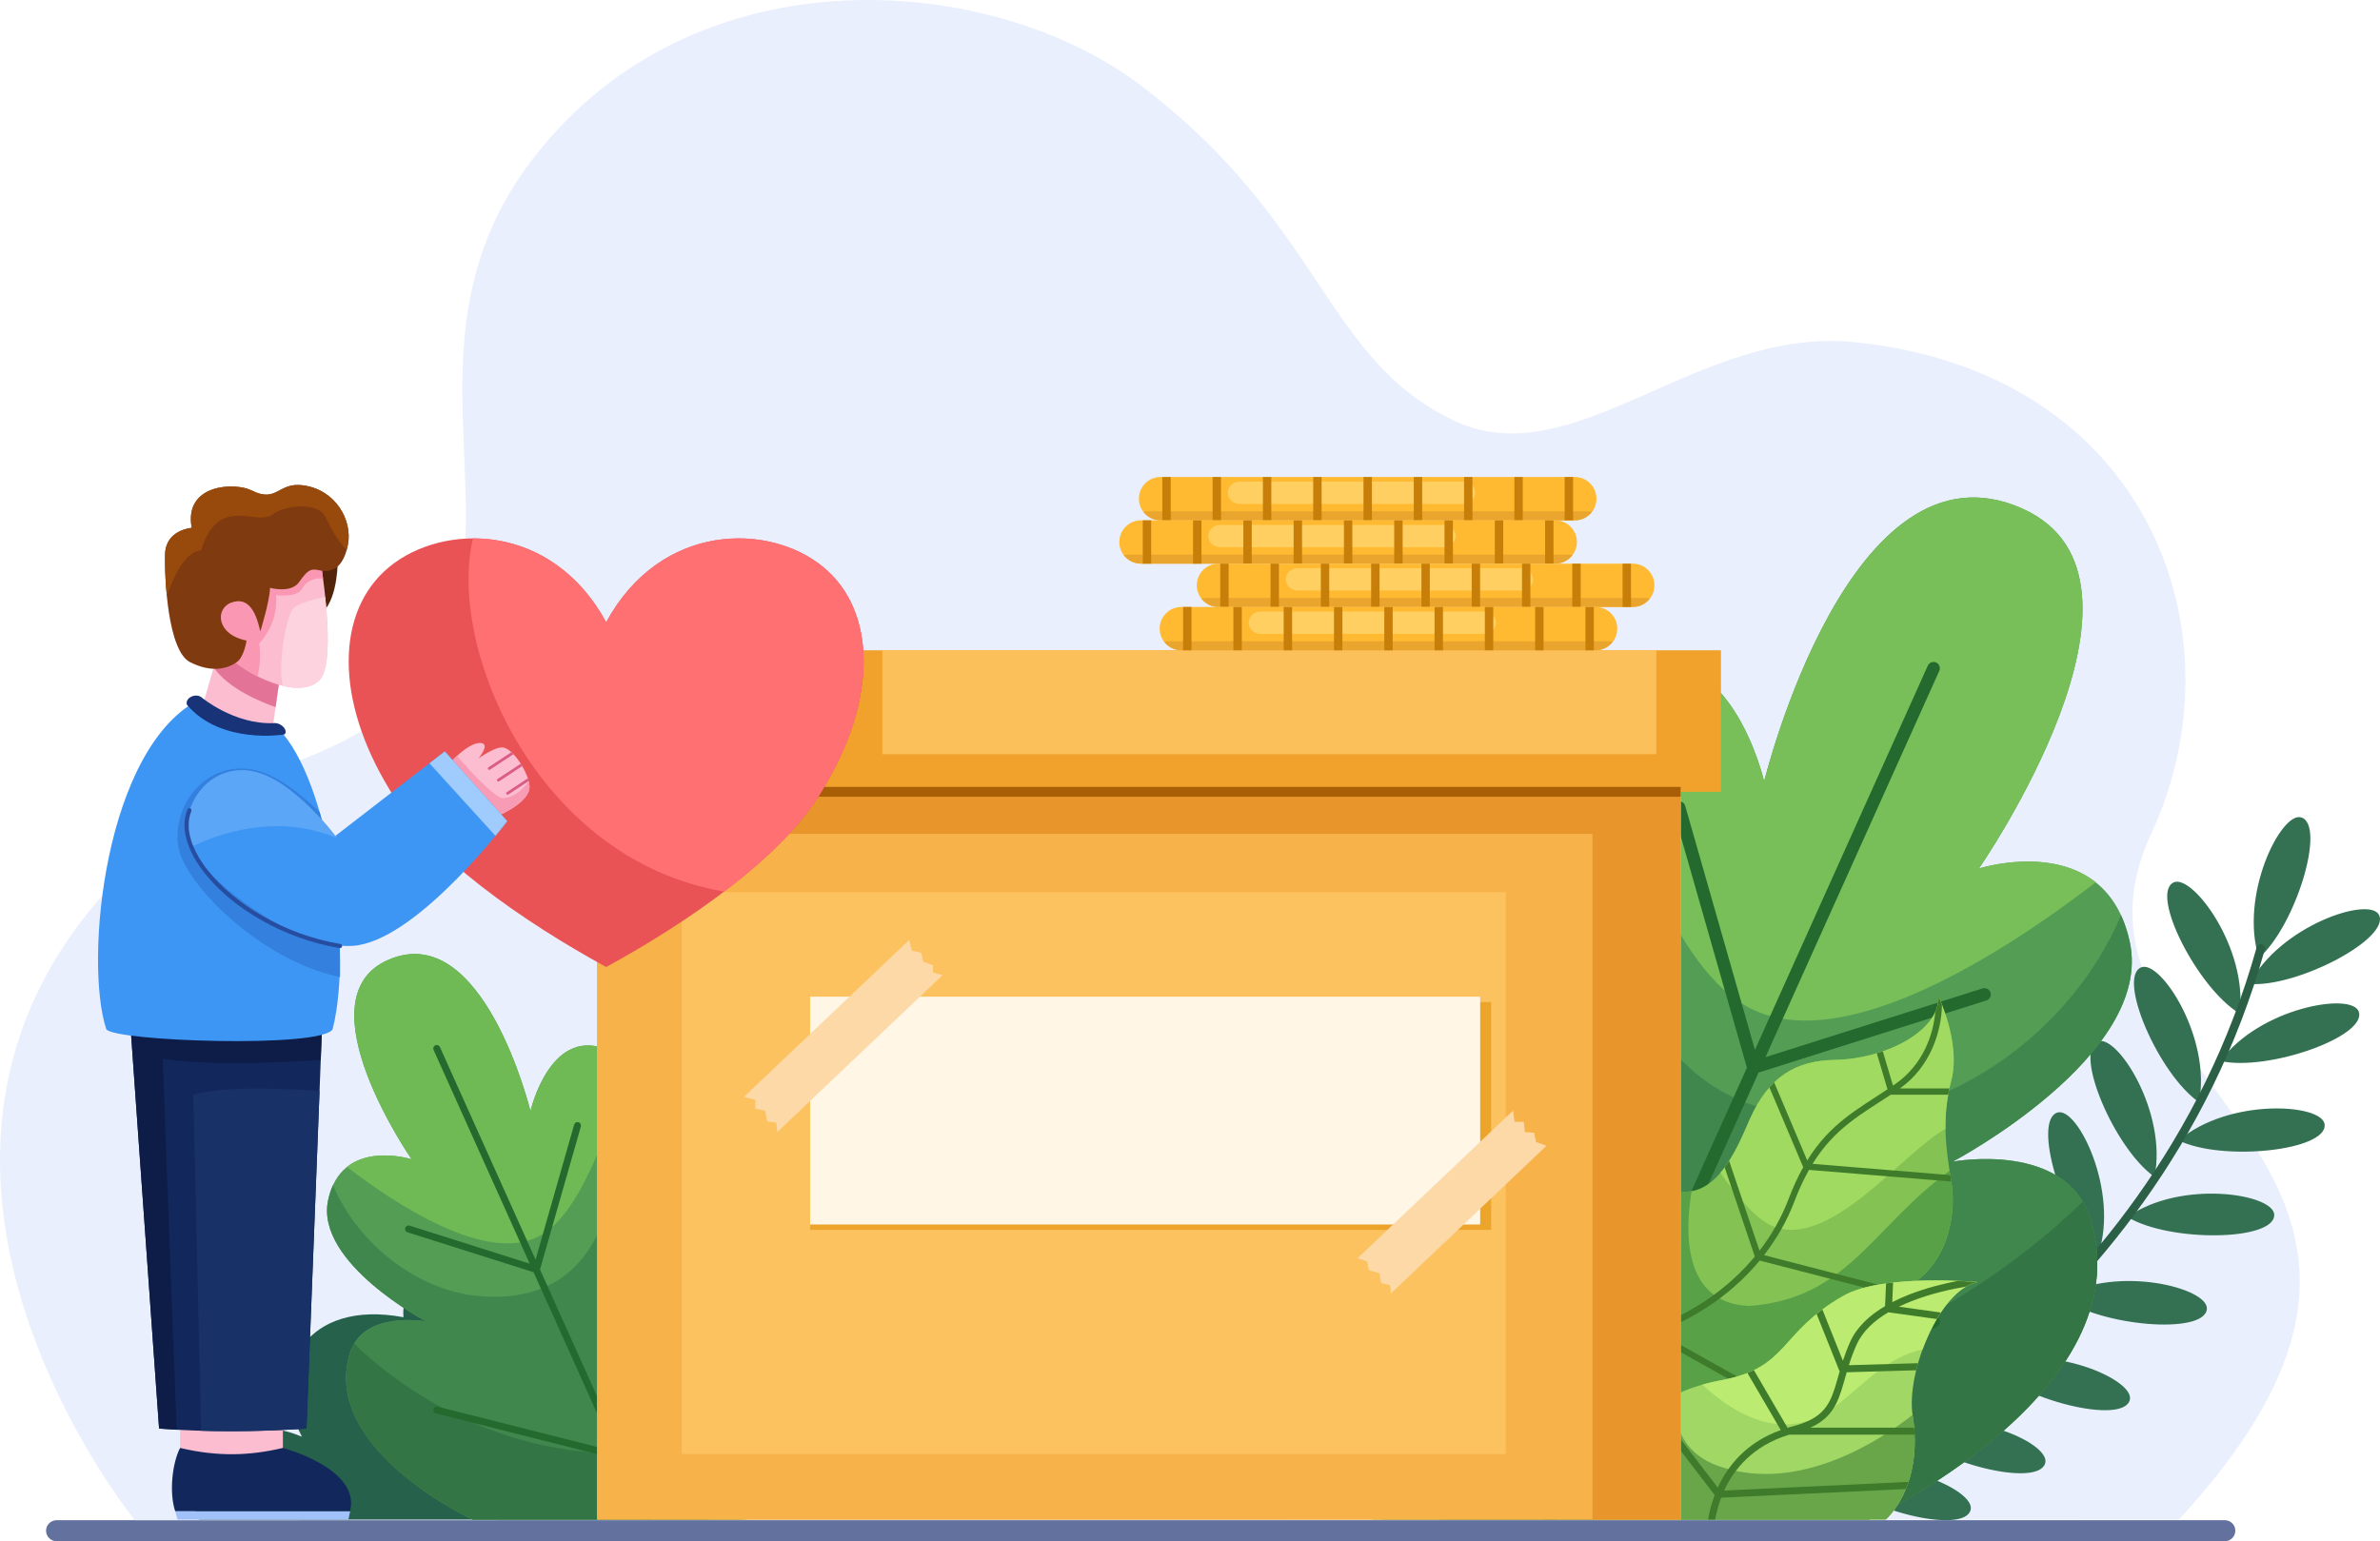 <svg width="369" height="239" viewBox="0 0 369 239" fill="none" xmlns="http://www.w3.org/2000/svg">
<g clip-path="url(#clip0_108_10498)">
<path fill-rule="evenodd" clip-rule="evenodd" d="M346.57 237.37C346.57 236.47 345.839 235.739 344.939 235.739H8.773C7.873 235.739 7.142 236.47 7.142 237.37C7.142 238.27 7.873 239 8.773 239H344.939C345.839 239 346.57 238.27 346.57 237.37Z" fill="#62719E"/>
<path fill-rule="evenodd" clip-rule="evenodd" d="M20.914 235.739C20.914 235.739 -22.712 182.316 16.054 138.667C39.343 112.445 55.077 122.829 67.737 100.84C79.651 80.149 61.605 51.944 82.609 24.631C107.772 -8.09 153.829 -4.243 176.857 13.233C205.225 34.762 205.248 55.714 225.527 65.266C244.024 73.979 263.269 50.55 287.565 53.056C333.278 57.772 347.892 98.418 333.517 129.309C315.515 167.994 389.665 179.419 337.818 235.638L20.914 235.74V235.739Z" fill="#E9EFFC"/>
<path fill-rule="evenodd" clip-rule="evenodd" d="M283.426 228.733C288.188 226.938 293.908 227.497 298.341 228.898C302.774 230.299 305.921 232.543 305.534 234.122C304.561 238.088 288.706 234.167 283.426 228.733ZM294.995 221.454C299.757 219.66 305.478 220.219 309.911 221.62C314.345 223.021 317.492 225.265 317.105 226.844C316.132 230.81 300.277 226.889 294.996 221.454H294.995ZM289.006 225.314C292.273 221.413 293.637 215.829 293.779 211.182C293.921 206.534 292.843 202.823 291.226 202.666C287.161 202.274 285.621 218.535 289.006 225.314ZM308.107 211.678C312.869 209.884 318.59 210.443 323.023 211.844C327.457 213.245 330.603 215.489 330.217 217.067C329.244 221.034 313.388 217.113 308.108 211.678H308.107ZM302.717 216.066C305.155 211.6 305.396 205.858 304.623 201.272C303.851 196.687 302.065 193.259 300.448 193.423C296.385 193.835 298.068 210.083 302.717 216.065V216.066ZM313.343 206.663C315.781 202.197 316.022 196.455 315.249 191.869C314.477 187.284 312.691 183.856 311.074 184.02C307.011 184.433 308.694 200.68 313.343 206.662V206.663ZM319.478 201.138C323.897 198.616 329.635 198.269 334.234 198.956C338.833 199.643 342.292 201.364 342.159 202.983C341.823 207.052 325.547 205.675 319.478 201.138ZM325.364 194.37C326.948 189.534 326.14 183.844 324.546 179.475C322.951 175.108 320.571 172.062 319.012 172.518C315.093 173.663 319.705 189.332 325.365 194.369L325.364 194.37ZM329.85 188.721C334.008 185.787 339.686 184.89 344.329 185.134C348.973 185.376 352.583 186.759 352.604 188.383C352.66 192.467 336.327 192.655 329.851 188.721H329.85ZM334.033 182.495C335.056 177.51 333.603 171.949 331.522 167.791C329.44 163.633 326.729 160.879 325.231 161.509C321.467 163.094 327.834 178.135 334.032 182.494L334.033 182.495ZM337.796 176.854C341.658 173.539 347.224 172.109 351.87 171.911C356.515 171.713 360.239 172.747 360.415 174.362C360.856 178.422 344.615 180.156 337.796 176.854ZM340.94 170.922C341.92 165.929 340.421 160.38 338.302 156.241C336.185 152.101 333.449 149.371 331.958 150.013C328.208 151.631 334.705 166.617 340.94 170.921V170.922ZM344.277 164.537C347.263 160.417 352.346 157.733 356.818 156.461C361.291 155.189 365.153 155.331 365.699 156.86C367.072 160.706 351.677 166.166 344.277 164.536V164.537ZM347.226 157.168C347.897 152.123 346.058 146.678 343.689 142.677C341.321 138.675 338.422 136.119 336.973 136.853C333.33 138.697 340.737 153.255 347.226 157.168ZM348.766 152.593C351.112 148.078 355.743 144.673 359.98 142.756C364.216 140.838 368.057 140.409 368.823 141.842C370.748 145.444 356.326 153.112 348.766 152.593ZM350.23 148.547C348.689 143.697 349.549 138.015 351.181 133.661C352.815 129.308 355.223 126.284 356.777 126.754C360.687 127.934 355.935 143.561 350.229 148.547H350.23Z" fill="#337152"/>
<path fill-rule="evenodd" clip-rule="evenodd" d="M277.075 232.475C277.075 232.475 334.094 208.354 351.137 147.237C351.234 146.891 351.031 146.531 350.684 146.434C350.337 146.337 349.977 146.541 349.881 146.887C333.009 207.391 276.566 231.274 276.566 231.274C276.235 231.414 276.079 231.797 276.22 232.128C276.36 232.46 276.742 232.615 277.074 232.475H277.075Z" fill="#2C6046"/>
<path fill-rule="evenodd" clip-rule="evenodd" d="M30.844 235.636C25.863 226.428 35.939 218.139 46.81 222.795C41.368 212.232 47.629 201.452 62.554 204.265C61.794 195.653 75.379 190.462 80.742 201.593C85.132 195.237 100.06 195.345 100.06 206.914V235.636H30.844Z" fill="#26614C"/>
<path fill-rule="evenodd" clip-rule="evenodd" d="M289.764 235.641C289.764 235.641 332.246 215.908 324.145 189.131C320.426 176.839 302.769 180.131 302.769 180.131C302.769 180.131 333.907 163.685 330.22 146.154C326.488 128.406 306.819 134.678 306.819 134.678C306.819 134.678 337.911 89.789 313.569 78.875C286.771 66.859 273.517 121.177 273.517 121.177C273.517 121.177 268.228 98.076 252.816 103.626C234.321 110.285 238.714 150.055 242.69 171.601C242.69 171.601 230.724 153.911 215.127 158.304C189.367 165.558 212.877 235.64 212.877 235.64H289.763L289.764 235.641Z" fill="#539D55"/>
<path fill-rule="evenodd" clip-rule="evenodd" d="M239.188 138.73C239.289 150.37 241.027 162.582 242.692 171.603C242.692 171.603 236.107 161.868 226.342 158.635L212.297 180.396L214.4 235.642H289.764C289.764 235.642 332.246 215.909 324.145 189.132C320.427 176.841 302.769 180.132 302.769 180.132C302.769 180.132 333.907 163.686 330.22 146.155C329.884 144.558 329.419 143.155 328.851 141.924C321.506 159.253 304.369 171.472 288.357 172.973C251.141 176.463 249.361 139.514 247.903 125.227L239.188 138.73Z" fill="#40874E"/>
<path fill-rule="evenodd" clip-rule="evenodd" d="M322.919 186.331C312.101 196.946 271.604 230.826 212.297 211.002L223.285 235.641H289.765C289.765 235.641 332.247 215.908 324.146 189.131C323.831 188.089 323.416 187.16 322.92 186.331H322.919Z" fill="#337544"/>
<path fill-rule="evenodd" clip-rule="evenodd" d="M245.644 109.1C247.52 106.577 249.88 104.684 252.817 103.627C268.229 98.077 273.518 121.178 273.518 121.178C273.518 121.178 286.772 66.861 313.57 78.876C337.912 89.79 306.82 134.679 306.82 134.679C306.82 134.679 317.819 131.171 324.926 136.823C311.419 147.204 286.167 163.86 271.411 156.392C259.553 150.391 252.568 127.851 245.644 109.101V109.1Z" fill="#78BF5A"/>
<path fill-rule="evenodd" clip-rule="evenodd" d="M239.324 235.641H241.47L249.054 218.784L300.021 205.897C300.545 205.764 300.863 205.233 300.73 204.709C300.598 204.185 300.065 203.868 299.542 204L250.079 216.507L272.651 166.325L307.975 155.141C308.49 154.978 308.775 154.428 308.612 153.912C308.449 153.398 307.898 153.112 307.383 153.275L273.726 163.932L300.673 104.028C300.894 103.535 300.674 102.956 300.181 102.734C299.689 102.513 299.109 102.733 298.888 103.226L272.089 162.801L261.276 124.958C261.128 124.439 260.586 124.137 260.066 124.286C259.547 124.434 259.246 124.977 259.395 125.496L270.845 165.568L248.284 215.721L229.096 179.934C228.841 179.458 228.247 179.279 227.771 179.534C227.295 179.789 227.116 180.383 227.371 180.859L247.271 217.973L239.323 235.642L239.324 235.641Z" fill="#246A2E"/>
<path fill-rule="evenodd" clip-rule="evenodd" d="M73.254 235.636C73.254 235.636 49.747 224.716 54.23 209.9C56.288 203.099 66.058 204.92 66.058 204.92C66.058 204.92 48.829 195.82 50.869 186.12C52.934 176.299 63.818 179.77 63.818 179.77C63.818 179.77 46.614 154.932 60.083 148.893C74.911 142.245 82.245 172.299 82.245 172.299C82.245 172.299 85.171 159.518 93.699 162.588C103.933 166.273 101.502 188.278 99.302 200.201C99.302 200.201 105.923 190.413 114.554 192.844C128.807 196.858 115.799 235.636 115.799 235.636H73.256H73.254Z" fill="#539D55"/>
<path fill-rule="evenodd" clip-rule="evenodd" d="M101.238 182.013C101.181 188.455 100.221 195.211 99.3 200.202C99.3 200.202 102.943 194.816 108.347 193.027L116.118 205.069L114.955 235.638H73.254C73.254 235.638 49.748 224.719 54.231 209.902C56.288 203.101 66.059 204.922 66.059 204.922C66.059 204.922 48.83 195.822 50.87 186.122C51.056 185.238 51.313 184.462 51.628 183.781C55.692 193.369 65.174 200.131 74.034 200.961C94.626 202.893 95.612 182.447 96.418 174.543L101.241 182.014L101.238 182.013Z" fill="#40874E"/>
<path fill-rule="evenodd" clip-rule="evenodd" d="M54.909 208.351C60.896 214.225 83.303 232.972 116.119 222.002L110.04 235.636H73.256C73.256 235.636 49.749 224.716 54.232 209.9C54.406 209.324 54.636 208.81 54.91 208.35L54.909 208.351Z" fill="#337544"/>
<path fill-rule="evenodd" clip-rule="evenodd" d="M97.666 165.618C96.628 164.222 95.323 163.175 93.697 162.589C85.169 159.519 82.243 172.3 82.243 172.3C82.243 172.3 74.909 142.245 60.081 148.894C46.613 154.933 63.816 179.771 63.816 179.771C63.816 179.771 57.73 177.831 53.797 180.958C61.271 186.701 75.244 195.918 83.409 191.785C89.97 188.464 93.835 175.993 97.666 165.618Z" fill="#70BA55"/>
<path fill-rule="evenodd" clip-rule="evenodd" d="M101.163 235.636H99.976L95.78 226.308L67.578 219.177C67.289 219.104 67.113 218.81 67.186 218.52C67.259 218.229 67.553 218.054 67.844 218.127L95.213 225.047L82.723 197.281L63.177 191.093C62.893 191.002 62.735 190.698 62.825 190.413C62.915 190.128 63.22 189.971 63.505 190.06L82.128 195.957L67.219 162.81C67.096 162.537 67.219 162.217 67.49 162.095C67.763 161.972 68.084 162.095 68.207 162.367L83.035 195.332L89.018 174.392C89.101 174.105 89.4 173.937 89.688 174.02C89.975 174.102 90.142 174.401 90.06 174.689L83.724 196.862L96.207 224.613L106.825 204.811C106.966 204.548 107.294 204.449 107.557 204.59C107.82 204.732 107.919 205.06 107.779 205.323L96.768 225.859L101.166 235.636H101.163Z" fill="#246A2E"/>
<path fill-rule="evenodd" clip-rule="evenodd" d="M244.458 187.915C248.774 183.795 253.052 183.02 259.723 184.624C266.394 186.229 269.704 177.097 271.338 173.464C274.271 166.951 278.369 164.468 284.484 164.357C292.25 164.216 300.661 159.951 300.563 154.556C300.563 154.556 304.021 161.787 302.55 167.478C301.078 173.168 301.587 177.57 302.55 183.325C303.525 189.151 301.417 199.286 291.563 200.935C286.485 201.784 277.757 208.569 277.093 221.014C276.293 236.016 246.534 229.399 246.534 229.399C246.534 229.399 240.143 192.037 244.46 187.918L244.458 187.915Z" fill="#84C254"/>
<path fill-rule="evenodd" clip-rule="evenodd" d="M266.737 181.869C268.989 179.237 270.424 175.494 271.338 173.466C274.27 166.953 278.368 164.469 284.483 164.358C292.25 164.217 300.66 159.953 300.562 154.557C300.562 154.557 304.02 161.788 302.549 167.479C301.843 170.209 301.593 172.644 301.63 175.072C295.313 178.366 283.267 194.442 274.349 189.908C271.931 188.679 269.081 185.207 266.738 181.87L266.737 181.869Z" fill="#A1DA60"/>
<path fill-rule="evenodd" clip-rule="evenodd" d="M302.262 181.556C302.351 182.133 302.446 182.721 302.547 183.324C303.522 189.15 301.415 199.285 291.561 200.934C286.482 201.783 277.754 208.568 277.09 221.013C276.29 236.015 246.532 229.398 246.532 229.398C246.532 229.398 240.141 192.036 244.458 187.917C248.774 183.796 253.051 183.021 259.723 184.625C260.635 184.845 261.484 184.863 262.275 184.723C261.288 190.535 260.661 202.103 271.196 202.512C286.465 201.445 290.381 190.162 302.263 181.558L302.262 181.556Z" fill="#58A147"/>
<path fill-rule="evenodd" clip-rule="evenodd" d="M300.053 156.918C300.396 156.163 300.575 155.373 300.561 154.556C300.561 154.556 300.782 155.017 301.087 155.798C301.031 159.731 299.428 165.343 294.572 168.785H302.239C302.168 169.116 302.105 169.442 302.047 169.763H293.258C293.222 169.763 293.188 169.759 293.153 169.753C288.603 172.775 284.469 174.905 281.025 180.479L302.366 182.227C302.418 182.555 302.473 182.886 302.529 183.222L280.471 181.414C279.67 182.831 278.908 184.456 278.191 186.346C277.103 189.21 275.533 192.018 273.498 194.637L293.681 199.856C293.888 199.909 294.029 200.086 294.046 200.287C293.667 200.425 293.273 200.548 292.864 200.655L272.826 195.474C269.016 200.073 263.73 204.03 257.061 206.591L277.42 217.987C277.363 218.327 277.312 218.672 277.267 219.022L255.851 207.035C252.217 208.307 248.197 209.172 243.801 209.519C243.767 209.195 243.734 208.87 243.701 208.545C247.991 208.209 251.917 207.368 255.466 206.131L253.893 183.846C254.215 183.844 254.542 183.85 254.876 183.867L256.423 205.785C263.056 203.291 268.307 199.395 272.074 194.848L267.398 181.031C267.635 180.709 267.862 180.377 268.079 180.039C268.1 180.072 268.117 180.108 268.13 180.147L272.799 193.94C274.736 191.43 276.233 188.742 277.276 185.998C278.002 184.087 278.769 182.44 279.576 181.002L274.334 168.619C274.574 168.347 274.818 168.089 275.069 167.846L280.193 179.952C283.729 174.227 287.963 172.038 292.641 168.918L290.981 163.325C291.295 163.231 291.606 163.131 291.913 163.024L293.492 168.343C293.639 168.242 293.786 168.139 293.934 168.036C298.098 165.123 299.734 160.515 300.051 156.917L300.053 156.918Z" fill="#3E7B2B"/>
<path fill-rule="evenodd" clip-rule="evenodd" d="M306.565 198.814C306.565 198.814 291.93 197.463 285.816 200.934C275.721 206.663 277.461 212.078 266.852 214.033C255.597 216.107 247.468 223.817 247.075 235.642H292.372C292.372 235.642 298.303 230.627 296.542 219.498C295.487 212.826 300.704 199.996 306.565 198.815V198.814Z" fill="#A0D765"/>
<path fill-rule="evenodd" clip-rule="evenodd" d="M259.624 216.347C252.261 219.879 247.377 226.542 247.076 235.641H292.373C292.373 235.641 298.304 230.626 296.543 219.497C296.539 219.469 296.534 219.439 296.53 219.411C292.079 222.925 279.103 231.803 266.45 227.344C260.341 225.19 259.396 220.1 259.624 216.347Z" fill="#69A64A"/>
<path fill-rule="evenodd" clip-rule="evenodd" d="M263.937 214.715C267.533 218.112 274.349 222.994 281.511 219.896C286.74 217.634 291.075 210.687 298.07 209.272C299.931 204.177 303.138 199.505 306.565 198.814C306.565 198.814 291.93 197.463 285.816 200.934C275.721 206.663 277.461 212.078 266.852 214.033C265.854 214.216 264.883 214.445 263.936 214.716L263.937 214.715Z" fill="#BCEB71"/>
<path fill-rule="evenodd" clip-rule="evenodd" d="M303.561 198.63C301.39 199.045 298.636 199.713 295.971 200.759C295.09 201.105 294.219 201.493 293.381 201.925L293.508 198.885C293.141 198.926 292.776 198.971 292.415 199.022L292.268 202.54C289.899 203.94 287.906 205.749 286.864 208.059C286.394 209.1 286.031 210.088 285.727 211.021L282.542 203.058C282.23 203.29 281.932 203.522 281.648 203.752L285.138 212.474C285.162 212.533 285.194 212.586 285.235 212.633C284.965 213.568 284.731 214.438 284.472 215.246C284.023 216.651 283.506 217.854 282.54 218.846C281.569 219.84 280.152 220.613 277.939 221.189C277.695 221.252 277.457 221.319 277.222 221.388H277.132L271.929 212.47C271.613 212.623 271.28 212.77 270.927 212.909L276.091 221.76C270.719 223.698 267.856 227.34 266.329 230.686L256.642 218.04C256.339 218.242 256.042 218.45 255.751 218.665L265.847 231.845C265.307 233.269 264.999 234.591 264.823 235.643H265.923C266.092 234.688 266.377 233.512 266.854 232.25L295.491 230.904C295.634 230.555 295.771 230.186 295.901 229.797L267.317 231.14C268.837 227.824 271.759 224.197 277.383 222.477H296.846C296.831 222.122 296.807 221.76 296.774 221.39H280.689C281.81 220.883 282.655 220.286 283.317 219.607C284.401 218.495 285.003 217.156 285.507 215.579C285.78 214.725 286.026 213.799 286.316 212.8L297.09 212.488C297.179 212.124 297.275 211.759 297.38 211.393L286.647 211.703C286.964 210.704 287.345 209.639 287.854 208.51C288.803 206.407 290.617 204.774 292.772 203.5L300.283 204.545C300.487 204.198 300.698 203.861 300.915 203.535L294.403 202.63C295.045 202.32 295.704 202.035 296.367 201.775C299.42 200.577 302.591 199.887 304.821 199.51C305.392 199.174 305.974 198.938 306.563 198.819C306.563 198.819 305.386 198.71 303.56 198.634L303.561 198.63Z" fill="#3E7B2B"/>
<path d="M260.57 119.144H92.579V235.637H260.57V119.144Z" fill="#F8B24A"/>
<path d="M260.57 119.144H92.579V235.637H260.57V119.144Z" fill="#F8B24A"/>
<path d="M233.466 138.346H105.709V225.472H233.466V138.346Z" fill="#FCC25F"/>
<path fill-rule="evenodd" clip-rule="evenodd" d="M260.569 119.144H88.912V129.308H246.9V235.637H260.569V119.144Z" fill="#E8962B"/>
<path d="M266.822 100.839H86.327V122.789H266.822V100.839Z" fill="#F0A22D"/>
<path d="M256.8 100.839H136.804V116.957H256.8V100.839Z" fill="#FCC05A"/>
<path d="M231.187 155.393H125.606V190.72H231.187V155.393Z" fill="#ECA42A"/>
<path d="M229.49 154.558H125.606V189.885H229.49V154.558Z" fill="#FFF6E6"/>
<path fill-rule="evenodd" clip-rule="evenodd" d="M146.134 151.226L144.65 150.799V149.684L143.143 149.157L142.834 147.731L141.399 147.428L140.954 145.771L115.334 170.096L117.09 170.547V171.923L118.615 172.221L118.959 173.913L120.357 174.08L120.514 175.55L146.133 151.225L146.134 151.226Z" fill="#FCD9A7"/>
<path fill-rule="evenodd" clip-rule="evenodd" d="M239.772 177.676L238.16 177.095L237.847 175.648L236.412 175.55L236.248 173.963H234.831L234.593 172.22L210.477 195.117L211.954 195.589L212.23 196.961L213.853 197.438L214.144 198.983L215.526 199.298L215.656 200.573L239.772 177.676Z" fill="#FCD9A7"/>
<path fill-rule="evenodd" clip-rule="evenodd" d="M260.569 122.028H106.471C106.052 122.028 105.71 122.369 105.71 122.789C105.71 123.208 106.052 123.549 106.471 123.549H260.571V122.028H260.569Z" fill="#A85E04"/>
<path fill-rule="evenodd" clip-rule="evenodd" d="M247.522 77.329C247.522 75.474 246.019 73.97 244.163 73.97H179.932C178.078 73.97 176.574 75.474 176.574 77.329C176.574 79.184 178.077 80.688 179.932 80.688H244.163C246.017 80.688 247.522 79.184 247.522 77.329Z" fill="#FFBA32"/>
<path fill-rule="evenodd" clip-rule="evenodd" d="M177.252 79.353C177.865 80.164 178.838 80.688 179.932 80.688H244.163C245.258 80.688 246.23 80.164 246.844 79.353C246.579 79.311 246.304 79.289 246.022 79.289H178.075C177.792 79.289 177.516 79.312 177.253 79.353H177.252Z" fill="#EAA52E"/>
<path fill-rule="evenodd" clip-rule="evenodd" d="M228.705 76.413C228.705 75.46 227.893 74.687 226.891 74.687H192.191C191.189 74.687 190.377 75.46 190.377 76.413C190.377 77.366 191.189 78.139 192.191 78.139H226.891C227.893 78.139 228.705 77.366 228.705 76.413Z" fill="#FFD061"/>
<path fill-rule="evenodd" clip-rule="evenodd" d="M181.511 73.971H180.209C180.209 73.983 180.208 73.996 180.208 74.01V80.689H181.512V74.01C181.512 73.996 181.512 73.984 181.511 73.971ZM189.31 80.689H188.005V73.971H189.31V80.689ZM197.107 80.689H195.803V73.971H197.107V80.689ZM204.905 80.689H203.601V73.971H204.905V80.689ZM212.702 80.689H211.397V73.971H212.702V80.689ZM220.499 80.689H219.195V73.971H220.499V80.689ZM228.297 80.689H226.993V73.971H228.297V80.689ZM236.095 80.689H234.791V73.971H236.095V80.689ZM243.893 73.971H242.588V80.651C242.588 80.664 242.588 80.676 242.589 80.689H243.892C243.892 80.677 243.893 80.664 243.893 80.651V73.971Z" fill="#C87F09"/>
<path fill-rule="evenodd" clip-rule="evenodd" d="M244.49 84.046C244.49 82.192 242.986 80.688 241.131 80.688H176.9C175.046 80.688 173.542 82.191 173.542 84.046C173.542 85.901 175.045 87.405 176.9 87.405H241.131C242.985 87.405 244.49 85.902 244.49 84.046Z" fill="#FFBA32"/>
<path fill-rule="evenodd" clip-rule="evenodd" d="M174.221 86.07C174.834 86.881 175.807 87.405 176.901 87.405H241.132C242.226 87.405 243.199 86.881 243.812 86.07C243.548 86.028 243.273 86.006 242.991 86.006H175.044C174.761 86.006 174.485 86.029 174.222 86.07H174.221Z" fill="#EAA52E"/>
<path fill-rule="evenodd" clip-rule="evenodd" d="M225.673 83.13C225.673 82.177 224.861 81.404 223.858 81.404H189.159C188.157 81.404 187.345 82.177 187.345 83.13C187.345 84.083 188.157 84.856 189.159 84.856H223.858C224.861 84.856 225.673 84.083 225.673 83.13Z" fill="#FFD061"/>
<path fill-rule="evenodd" clip-rule="evenodd" d="M178.479 80.688H177.176C177.176 80.7 177.175 80.713 177.175 80.726V87.405H178.48V80.726C178.48 80.713 178.48 80.701 178.479 80.688ZM186.276 87.405H184.972V80.688H186.276V87.405ZM194.074 87.405H192.77V80.688H194.074V87.405ZM201.872 87.405H200.567V80.688H201.872V87.405ZM209.669 87.405H208.365V80.688H209.669V87.405ZM217.466 87.405H216.162V80.688H217.466V87.405ZM225.264 87.405H223.96V80.688H225.264V87.405ZM233.062 87.405H231.757V80.688H233.062V87.405ZM240.859 80.688H239.555V87.367C239.555 87.38 239.555 87.392 239.556 87.405H240.858C240.858 87.393 240.859 87.38 240.859 87.367V80.688Z" fill="#C87F09"/>
<path fill-rule="evenodd" clip-rule="evenodd" d="M256.502 90.763C256.502 88.908 254.999 87.404 253.144 87.404H188.913C187.059 87.404 185.554 88.907 185.554 90.763C185.554 92.617 187.057 94.121 188.913 94.121H253.144C254.998 94.121 256.502 92.618 256.502 90.763Z" fill="#FFBA32"/>
<path fill-rule="evenodd" clip-rule="evenodd" d="M186.232 92.788C186.845 93.599 187.818 94.122 188.913 94.122H253.144C254.238 94.122 255.211 93.599 255.824 92.788C255.56 92.745 255.285 92.724 255.002 92.724H187.055C186.773 92.724 186.497 92.746 186.234 92.788H186.232Z" fill="#EAA52E"/>
<path fill-rule="evenodd" clip-rule="evenodd" d="M237.684 89.847C237.684 88.894 236.872 88.121 235.87 88.121H201.171C200.168 88.121 199.356 88.894 199.356 89.847C199.356 90.801 200.168 91.573 201.171 91.573H235.87C236.872 91.573 237.684 90.801 237.684 89.847Z" fill="#FFD061"/>
<path fill-rule="evenodd" clip-rule="evenodd" d="M190.491 87.405H189.189C189.189 87.417 189.188 87.43 189.188 87.443V94.122H190.492V87.443C190.492 87.43 190.492 87.418 190.491 87.405ZM198.29 94.122H196.986V87.405H198.29V94.122ZM206.088 94.122H204.783V87.405H206.088V94.122ZM213.886 94.122H212.581V87.405H213.886V94.122ZM221.683 94.122H220.379V87.405H221.683V94.122ZM229.48 94.122H228.176V87.405H229.48V94.122ZM237.278 94.122H235.973V87.405H237.278V94.122ZM245.075 94.122H243.771V87.405H245.075V94.122ZM252.873 87.405H251.569V94.084C251.569 94.097 251.569 94.109 251.57 94.122H252.872C252.872 94.11 252.873 94.097 252.873 94.084V87.405Z" fill="#C87F09"/>
<path fill-rule="evenodd" clip-rule="evenodd" d="M250.745 97.48C250.745 95.626 249.242 94.121 247.386 94.121H183.156C181.301 94.121 179.797 95.625 179.797 97.48C179.797 99.334 181.3 100.839 183.156 100.839H247.386C249.241 100.839 250.745 99.335 250.745 97.48Z" fill="#FFBA32"/>
<path fill-rule="evenodd" clip-rule="evenodd" d="M180.476 99.504C181.089 100.315 182.062 100.839 183.156 100.839H247.387C248.482 100.839 249.455 100.315 250.068 99.504C249.804 99.462 249.529 99.44 249.246 99.44H181.299C181.016 99.44 180.74 99.463 180.477 99.504H180.476Z" fill="#EAA52E"/>
<path fill-rule="evenodd" clip-rule="evenodd" d="M231.928 96.564C231.928 95.61 231.116 94.838 230.114 94.838H195.414C194.412 94.838 193.6 95.61 193.6 96.564C193.6 97.517 194.412 98.29 195.414 98.29H230.114C231.116 98.29 231.928 97.517 231.928 96.564Z" fill="#FFD061"/>
<path fill-rule="evenodd" clip-rule="evenodd" d="M184.734 94.121H183.432C183.432 94.133 183.431 94.146 183.431 94.159V100.839H184.735V94.159C184.735 94.146 184.735 94.134 184.734 94.121ZM192.532 100.839H191.227V94.121H192.532V100.839ZM200.329 100.839H199.025V94.121H200.329V100.839ZM208.126 100.839H206.822V94.121H208.126V100.839ZM215.924 100.839H214.619V94.121H215.924V100.839ZM223.721 100.839H222.417V94.121H223.721V100.839ZM231.519 100.839H230.215V94.121H231.519V100.839ZM239.317 100.839H238.013V94.121H239.317V100.839ZM247.115 94.121H245.81V100.801C245.81 100.814 245.81 100.826 245.81 100.839H247.113C247.113 100.827 247.114 100.814 247.114 100.801V94.121H247.115Z" fill="#C87F09"/>
<path fill-rule="evenodd" clip-rule="evenodd" d="M93.981 96.497C102.385 81.009 119.194 81.009 127.598 87.904C136.002 94.799 136.002 108.589 127.598 122.378C121.716 132.72 106.588 143.062 93.981 149.957C81.375 143.062 66.248 132.72 60.364 122.378C51.96 108.589 51.96 94.799 60.364 87.904C68.769 81.009 85.577 81.009 93.981 96.497Z" fill="#E95356"/>
<path fill-rule="evenodd" clip-rule="evenodd" d="M112.28 138.253C83.255 133.354 69.273 100.484 73.335 83.49C80.817 83.463 88.922 87.174 93.982 96.497C102.386 81.009 119.195 81.009 127.599 87.904C136.003 94.799 136.003 108.589 127.599 122.378C124.493 127.839 118.809 133.299 112.281 138.253H112.28Z" fill="#FF7073"/>
<path fill-rule="evenodd" clip-rule="evenodd" d="M43.487 104.308L42.123 113.995L30.726 111.761L34.118 100.146L43.486 104.307L43.487 104.308Z" fill="#FCBDD1"/>
<path fill-rule="evenodd" clip-rule="evenodd" d="M33.138 103.506L34.119 100.147L43.488 104.308L42.734 109.657C40.544 108.898 35.437 106.842 33.138 103.506Z" fill="#E37497"/>
<path fill-rule="evenodd" clip-rule="evenodd" d="M52.365 86.732C52.365 86.732 52.473 92.51 50.086 94.889L48.841 86.732H52.365Z" fill="#54240A"/>
<path fill-rule="evenodd" clip-rule="evenodd" d="M49.529 85.92C49.529 85.92 52.419 102.589 49.529 105.478C46.284 108.723 38.096 104.598 35.186 101.554C32.277 98.509 30.675 95.83 30.675 95.83V85.92H49.529Z" fill="#FCBDD1"/>
<path fill-rule="evenodd" clip-rule="evenodd" d="M50.424 92.559C50.94 97.554 51.197 103.81 49.529 105.478C48.22 106.788 46.105 106.897 43.858 106.361C43.023 103.481 44.327 95.188 45.604 94.214C46.752 93.339 49.422 92.754 50.424 92.559Z" fill="#FDD3E0"/>
<path fill-rule="evenodd" clip-rule="evenodd" d="M32.136 85.92H49.53C49.53 85.92 49.8 87.48 50.093 89.729C49.011 89.54 47.523 90.017 46.872 91.239C46.056 92.768 42.817 92.283 42.817 92.283C42.938 94.65 42.444 97.237 40.203 99.778C40.483 101.99 40.198 103.795 39.928 104.88C37.979 103.896 36.239 102.655 35.186 101.554C33.909 100.217 32.884 98.952 32.135 97.952V85.92H32.136Z" fill="#FA97B3"/>
<path fill-rule="evenodd" clip-rule="evenodd" d="M40.36 97.911C40.36 97.911 41.828 93.2 41.863 91.156C41.863 91.156 45.092 92.043 46.338 90.311C47.585 88.579 48.047 88.085 49.449 88.419C51.679 88.953 53.279 87.803 53.935 84.497C54.689 80.69 52.043 75.897 46.921 75.252C43.077 74.768 42.955 78.04 39.037 76.064C36.414 74.741 28.48 75.036 29.724 81.855C29.724 81.855 25.705 82.132 25.596 85.921C25.487 89.71 26.022 100.961 29.485 102.693C32.949 104.425 35.338 103.632 36.691 102.693C37.87 101.875 38.224 99.331 38.224 99.331C33.519 98.399 33.334 94.394 35.836 93.452C38.746 92.355 39.809 95.444 40.359 97.912L40.36 97.911Z" fill="#803A0F"/>
<path fill-rule="evenodd" clip-rule="evenodd" d="M25.871 92.487C26.55 90.379 28.413 85.531 31.217 85.344C31.217 85.344 32.091 81.333 35.001 80.284C37.788 79.28 40.499 81.081 42.332 79.727C44.164 78.373 49.33 77.695 50.524 80.284C51.286 81.936 52.475 84.007 53.742 85.313C53.814 85.056 53.878 84.784 53.936 84.495C54.69 80.689 52.044 75.895 46.922 75.251C43.078 74.767 42.956 78.039 39.038 76.063C36.416 74.74 28.481 75.034 29.725 81.854C29.725 81.854 25.706 82.131 25.597 85.919C25.556 87.35 25.607 89.843 25.872 92.487H25.871Z" fill="#974A0B"/>
<path d="M43.861 217.135H27.919V226.742H43.861V217.135Z" fill="#FCBDD1"/>
<path fill-rule="evenodd" clip-rule="evenodd" d="M27.919 224.532C33.803 225.924 38.744 225.742 43.86 224.532C43.86 224.532 55.999 227.736 54.268 234.361H27.166C26.205 231.469 26.696 226.917 27.919 224.532Z" fill="#12275B"/>
<path fill-rule="evenodd" clip-rule="evenodd" d="M27.166 234.361L27.529 235.637H54.024L54.287 234.361H27.166Z" fill="#A1C1FA"/>
<path fill-rule="evenodd" clip-rule="evenodd" d="M69.609 118.47C69.609 118.47 72.487 115.198 74.424 115.214C76.174 115.228 74.184 117.614 74.184 117.614C74.184 117.614 76.855 115.691 78.048 115.922C79.836 116.269 82.323 120.518 82.079 122.28C81.737 124.762 76.676 126.748 76.676 126.748L69.61 118.469L69.609 118.47Z" fill="#FCBDD1"/>
<path fill-rule="evenodd" clip-rule="evenodd" d="M81.836 120.688C81.886 120.836 81.929 120.982 81.966 121.123L78.817 123.199C78.717 123.266 78.582 123.238 78.516 123.138C78.449 123.038 78.478 122.903 78.578 122.836L81.837 120.688H81.836ZM80.737 118.429C80.814 118.551 80.891 118.676 80.963 118.801L77.38 121.163C77.28 121.229 77.145 121.201 77.079 121.101C77.012 121.001 77.041 120.866 77.141 120.799L80.737 118.429ZM79.285 116.643C79.392 116.74 79.498 116.843 79.604 116.954L75.973 119.347C75.873 119.414 75.739 119.385 75.672 119.285C75.606 119.185 75.634 119.051 75.734 118.984L79.286 116.643H79.285Z" fill="#DB5D85"/>
<path fill-rule="evenodd" clip-rule="evenodd" d="M70.848 117.226C72.093 118.661 76.712 123.879 78.048 123.779C80.115 123.624 81.562 121.76 81.976 121.164C82.082 121.589 82.123 121.972 82.081 122.28C81.738 124.762 76.677 126.748 76.677 126.748L69.611 118.469C69.611 118.469 70.118 117.893 70.85 117.226H70.848Z" fill="#F89BB4"/>
<path fill-rule="evenodd" clip-rule="evenodd" d="M49.931 159.144L47.517 221.533C39.9 222.046 32.282 222.102 24.665 221.533L20.141 157.875L49.932 159.144H49.931Z" fill="#12275B"/>
<path fill-rule="evenodd" clip-rule="evenodd" d="M27.379 221.709C26.475 221.659 25.57 221.6 24.665 221.533L20.141 157.875L49.932 159.144L49.731 164.351C45.552 164.672 33.971 165.382 25.23 164.219L27.38 221.709H27.379Z" fill="#0E1D48"/>
<path fill-rule="evenodd" clip-rule="evenodd" d="M31.175 221.871L29.96 169.752C35.413 168.254 45.473 168.869 49.542 169.202L47.517 221.533C42.07 221.9 36.622 222.033 31.175 221.871Z" fill="#183167"/>
<path fill-rule="evenodd" clip-rule="evenodd" d="M31.203 108.326C31.203 108.326 36.349 112.42 42.308 112.23C50.618 118.978 54.921 146.35 51.573 159.599C49.958 162.582 17.637 161.487 16.477 159.599C13.005 149.075 16.184 115.62 31.202 108.326H31.203Z" fill="#3E96F4"/>
<path fill-rule="evenodd" clip-rule="evenodd" d="M52.715 151.522C50.31 151.018 47.923 150.161 45.633 149.065C36.118 144.509 28.256 135.819 27.622 131.121C26.737 124.547 32.113 118.041 39.167 119.332C42.854 120.007 46.867 123.31 49.56 125.933C51.689 133.289 52.844 143.935 52.714 151.521L52.715 151.522Z" fill="#3380DE"/>
<path fill-rule="evenodd" clip-rule="evenodd" d="M29.168 130.566C30.04 135.082 46.136 148.159 55.578 146.57C65.367 144.921 78.641 127.335 78.641 127.335L68.964 116.522L51.983 129.636C51.983 129.636 45.48 120.882 39.205 119.606C33.045 118.354 27.91 124.053 29.168 130.566Z" fill="#3E96F4"/>
<path fill-rule="evenodd" clip-rule="evenodd" d="M66.586 118.359L76.82 129.621C77.972 128.223 78.643 127.335 78.643 127.335L68.966 116.522L66.586 118.359Z" fill="#9FCCFC"/>
<path fill-rule="evenodd" clip-rule="evenodd" d="M29.462 131.419C33.393 129.471 42.611 125.959 52.133 129.918L52.25 129.429L51.984 129.634C51.984 129.634 45.481 120.88 39.206 119.604C33.046 118.352 27.911 124.051 29.169 130.564C29.219 130.822 29.319 131.108 29.464 131.418L29.462 131.419Z" fill="#5BA6F6"/>
<path fill-rule="evenodd" clip-rule="evenodd" d="M29.062 125.533C27.891 128.372 29.02 132.017 31.827 135.519C35.946 140.656 43.663 145.512 52.659 147.023C52.837 147.053 53.005 146.933 53.035 146.756C53.065 146.579 52.945 146.41 52.768 146.38C43.947 144.898 36.374 140.148 32.336 135.11C29.706 131.83 28.568 128.44 29.664 125.781C29.733 125.615 29.653 125.423 29.487 125.355C29.321 125.286 29.129 125.366 29.061 125.532L29.062 125.533Z" fill="#274DA0"/>
<path fill-rule="evenodd" clip-rule="evenodd" d="M31.264 108.156C31.264 108.156 36.307 112.379 42.404 112.136C43.719 112.002 44.767 113.452 44.069 113.897C44.069 113.897 34.26 115.531 28.979 109.284C28.633 108.24 30.347 107.388 31.265 108.156H31.264Z" fill="#183377"/>
</g>
<defs>
<clipPath id="clip0_108_10498">
<rect width="369" height="239" fill="white"/>
</clipPath>
</defs>
</svg>
